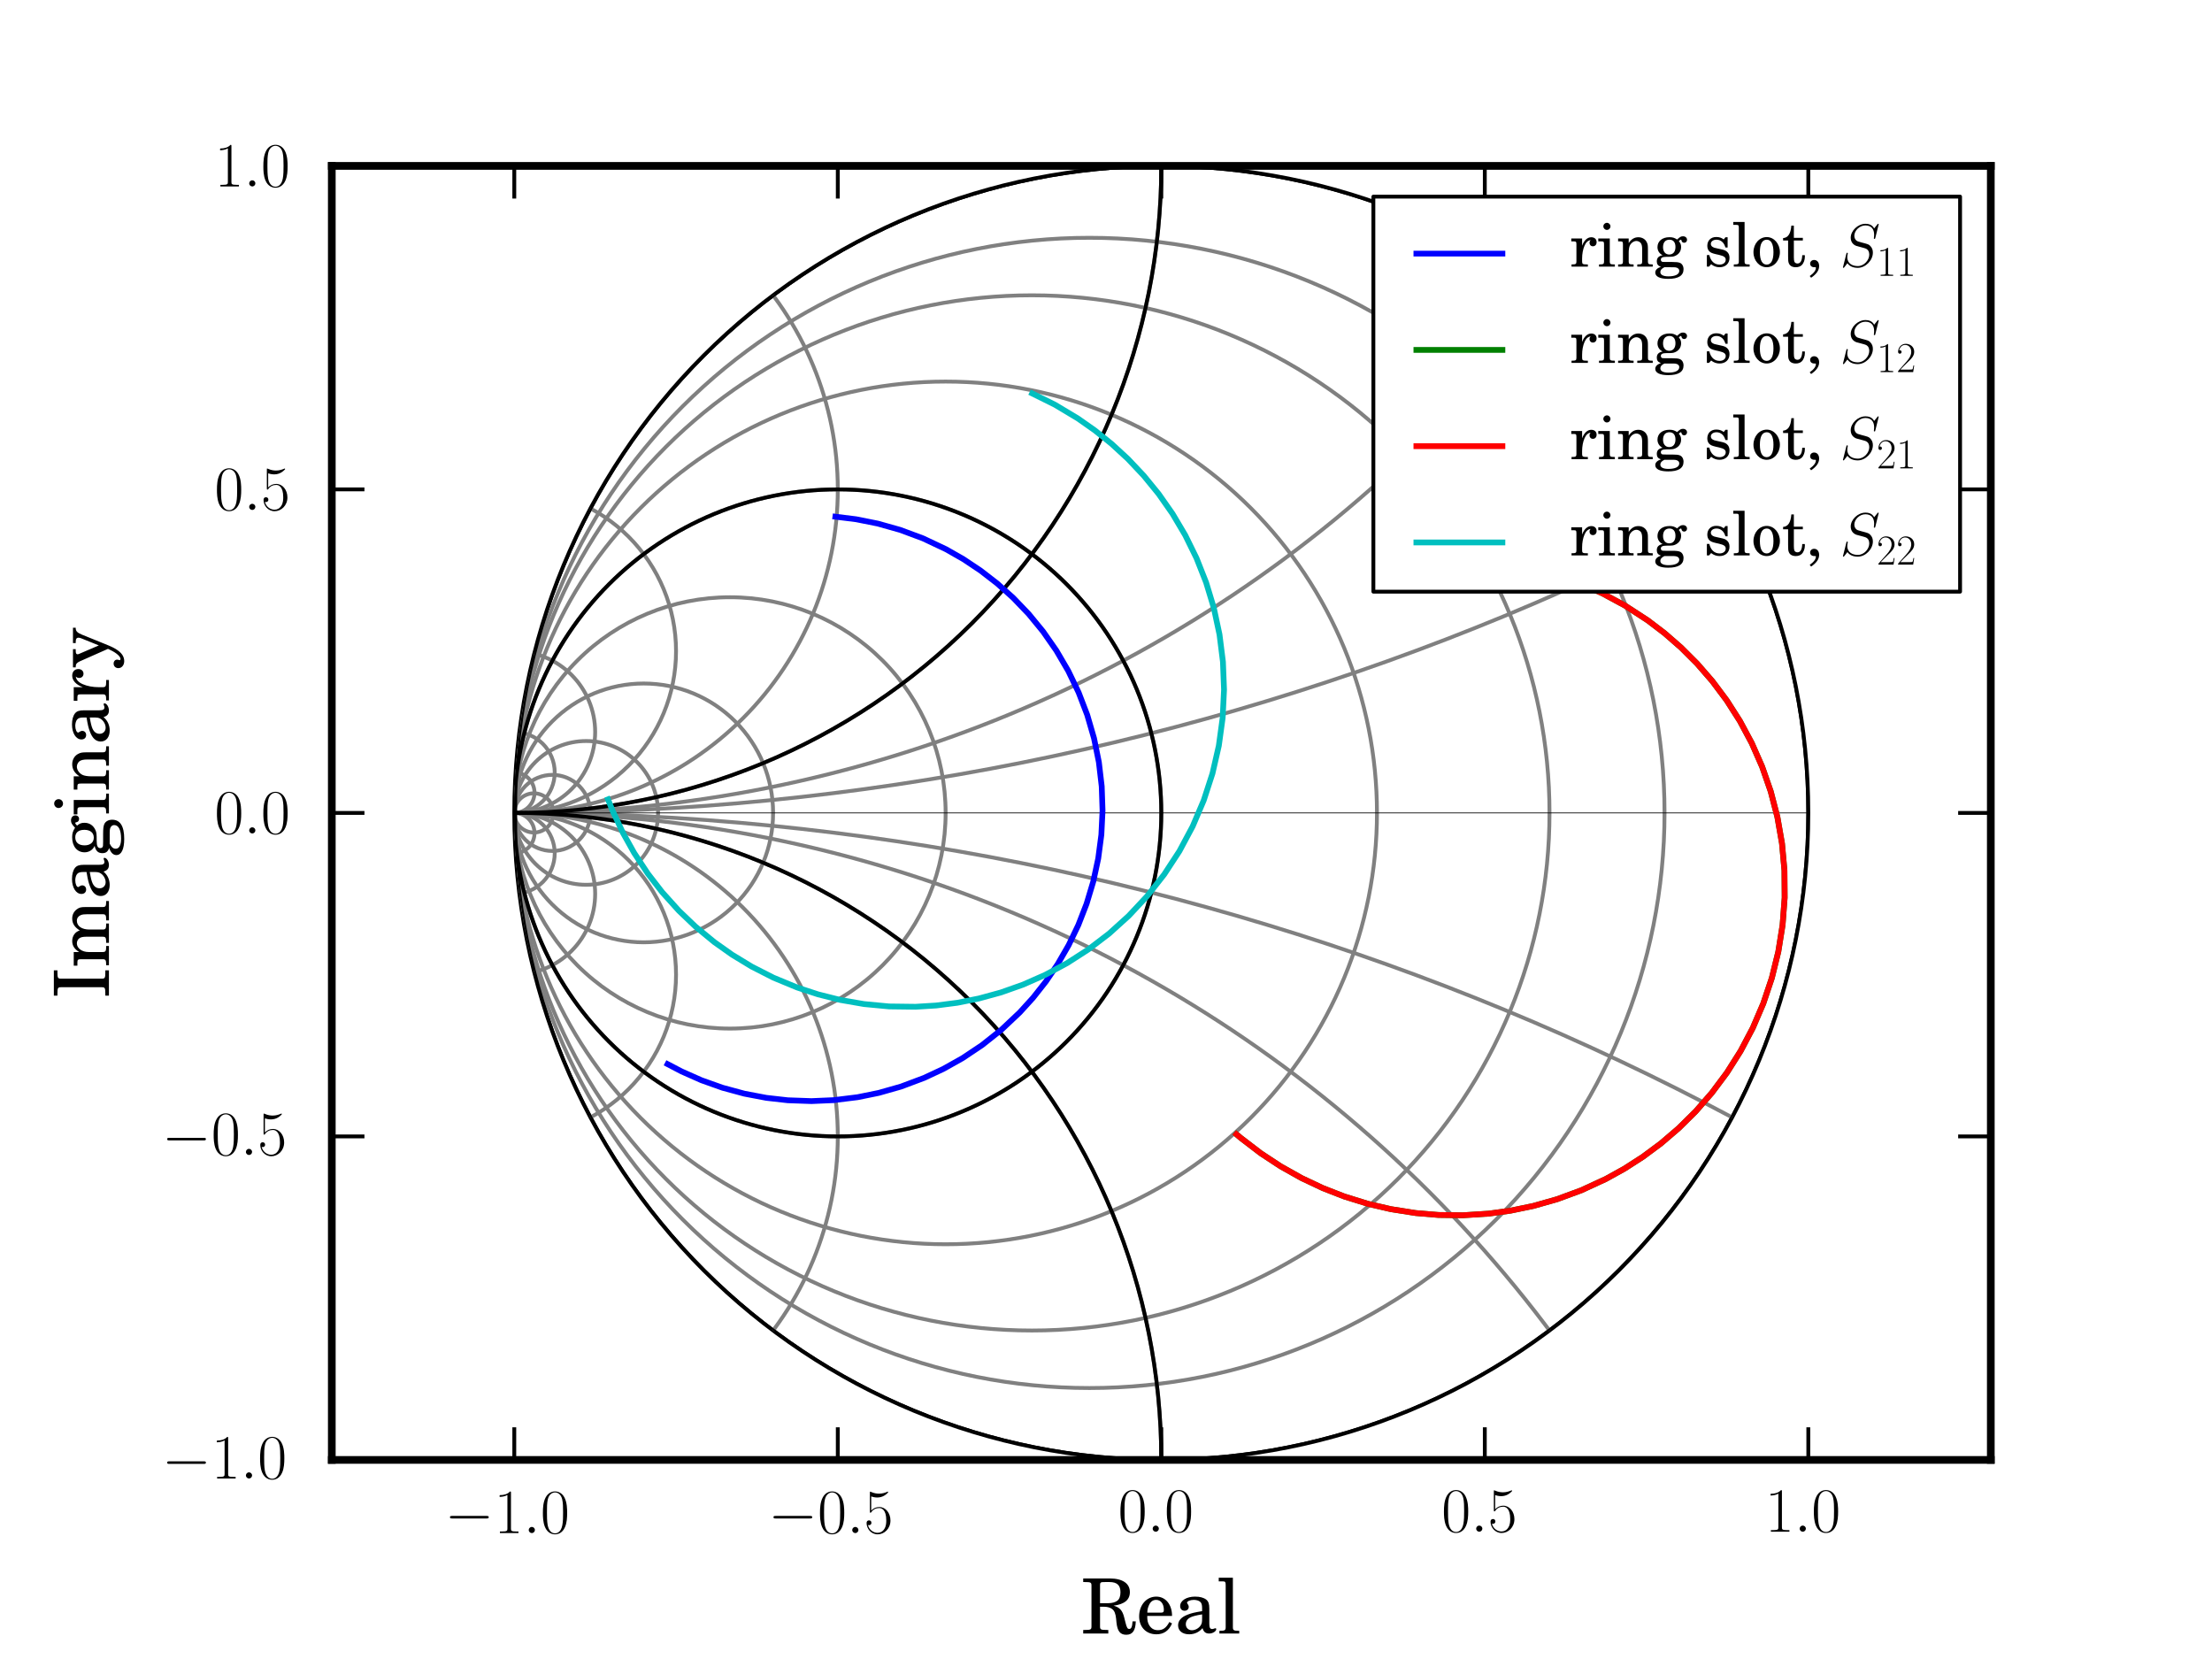 <?xml version="1.0" encoding="utf-8" standalone="no"?>
<!DOCTYPE svg PUBLIC "-//W3C//DTD SVG 1.1//EN"
  "http://www.w3.org/Graphics/SVG/1.1/DTD/svg11.dtd">
<!-- Created with matplotlib (http://matplotlib.sourceforge.net/) -->
<svg height="216pt" version="1.1" viewBox="0 0 288 216" width="288pt" xmlns="http://www.w3.org/2000/svg" xmlns:xlink="http://www.w3.org/1999/xlink">
 <defs>
  <style type="text/css">
*{stroke-linecap:square;stroke-linejoin:round;}
  </style>
 </defs>
 <g id="figure_1">
  <g id="patch_1">
   <path d="
M0 216
L288 216
L288 0
L0 0
z
" style="fill:#ffffff;"/>
  </g>
  <g id="axes_1">
   <g id="patch_2">
    <path d="
M43.2 190.08
L259.2 190.08
L259.2 21.6
L43.2 21.6
z
" style="fill:#ffffff;"/>
   </g>
   <g id="patch_3">
    <path clip-path="url(#p9bda3578ae)" d="
M151.2 190.08
C173.541 190.08 194.969 181.204 210.767 165.407
C226.564 149.609 235.44 128.181 235.44 105.84
C235.44 83.499 226.564 62.071 210.767 46.273
C194.969 30.476 173.541 21.6 151.2 21.6
C128.859 21.6 107.431 30.476 91.633 46.273
C75.836 62.071 66.96 83.499 66.96 105.84
C66.96 128.181 75.836 149.609 91.633 165.407
C107.431 181.204 128.859 190.08 151.2 190.08
z
" style="fill:none;stroke:#000000;stroke-width:0.5;"/>
   </g>
   <g id="patch_4">
    <path clip-path="url(#p936b7e401b)" d="
M141.84 180.72
C161.698 180.72 180.746 172.83 194.788 158.788
C208.83 144.746 216.72 125.698 216.72 105.84
C216.72 85.982 208.83 66.934 194.788 52.892
C180.746 38.85 161.698 30.96 141.84 30.96
C121.982 30.96 102.934 38.85 88.892 52.892
C74.85 66.934 66.96 85.982 66.96 105.84
C66.96 125.698 74.85 144.746 88.892 158.788
C102.934 172.83 121.982 180.72 141.84 180.72
z
" style="fill:none;stroke:#808080;stroke-width:0.5;"/>
   </g>
   <g id="patch_5">
    <path clip-path="url(#p499d6e3c56)" d="
M134.352 173.232
C152.225 173.232 169.368 166.131 182.005 153.493
C194.643 140.856 201.744 123.713 201.744 105.84
C201.744 87.967 194.643 70.825 182.005 58.187
C169.368 45.549 152.225 38.448 134.352 38.448
C116.479 38.448 99.337 45.549 86.699 58.187
C74.061 70.825 66.96 87.967 66.96 105.84
C66.96 123.713 74.061 140.856 86.699 153.493
C99.337 166.131 116.479 173.232 134.352 173.232
z
" style="fill:none;stroke:#808080;stroke-width:0.5;"/>
   </g>
   <g id="patch_6">
    <path clip-path="url(#pe42ae40852)" d="
M123.12 162
C138.014 162 152.3 156.083 162.831 145.551
C173.363 135.02 179.28 120.734 179.28 105.84
C179.28 90.946 173.363 76.66 162.831 66.129
C152.3 55.597 138.014 49.68 123.12 49.68
C108.226 49.68 93.94 55.597 83.409 66.129
C72.877 76.66 66.96 90.946 66.96 105.84
C66.96 120.734 72.877 135.02 83.409 145.551
C93.94 156.083 108.226 162 123.12 162
z
" style="fill:none;stroke:#808080;stroke-width:0.5;"/>
   </g>
   <g id="patch_7">
    <path clip-path="url(#p4251b66057)" d="
M109.08 147.96
C120.25 147.96 130.965 143.522 138.863 135.623
C146.762 127.725 151.2 117.01 151.2 105.84
C151.2 94.67 146.762 83.955 138.863 76.057
C130.965 68.158 120.25 63.72 109.08 63.72
C97.91 63.72 87.195 68.158 79.297 76.057
C71.398 83.955 66.96 94.67 66.96 105.84
C66.96 117.01 71.398 127.725 79.297 135.623
C87.195 143.522 97.91 147.96 109.08 147.96
z
" style="fill:none;stroke:#808080;stroke-width:0.5;"/>
   </g>
   <g id="patch_8">
    <path clip-path="url(#p4cf87f3cd2)" d="
M95.04 133.92
C102.487 133.92 109.63 130.961 114.896 125.696
C120.161 120.43 123.12 113.287 123.12 105.84
C123.12 98.393 120.161 91.25 114.896 85.984
C109.63 80.719 102.487 77.76 95.04 77.76
C87.593 77.76 80.45 80.719 75.184 85.984
C69.919 91.25 66.96 98.393 66.96 105.84
C66.96 113.287 69.919 120.43 75.184 125.696
C80.45 130.961 87.593 133.92 95.04 133.92
z
" style="fill:none;stroke:#808080;stroke-width:0.5;"/>
   </g>
   <g id="patch_9">
    <path clip-path="url(#p5bc048d146)" d="
M83.808 122.688
C88.276 122.688 92.562 120.913 95.721 117.753
C98.881 114.594 100.656 110.308 100.656 105.84
C100.656 101.372 98.881 97.086 95.721 93.927
C92.562 90.767 88.276 88.992 83.808 88.992
C79.34 88.992 75.054 90.767 71.895 93.927
C68.735 97.086 66.96 101.372 66.96 105.84
C66.96 110.308 68.735 114.594 71.895 117.753
C75.054 120.913 79.34 122.688 83.808 122.688
z
" style="fill:none;stroke:#808080;stroke-width:0.5;"/>
   </g>
   <g id="patch_10">
    <path clip-path="url(#p9d64fa87e6)" d="
M76.32 115.2
C78.802 115.2 81.183 114.214 82.939 112.459
C84.694 110.703 85.68 108.322 85.68 105.84
C85.68 103.358 84.694 100.977 82.939 99.222
C81.183 97.466 78.802 96.48 76.32 96.48
C73.838 96.48 71.457 97.466 69.701 99.222
C67.946 100.977 66.96 103.358 66.96 105.84
C66.96 108.322 67.946 110.703 69.701 112.459
C71.457 114.214 73.838 115.2 76.32 115.2
z
" style="fill:none;stroke:#808080;stroke-width:0.5;"/>
   </g>
   <g id="patch_11">
    <path clip-path="url(#p81ce7c6c5b)" d="
M71.915 110.795
C73.23 110.795 74.49 110.273 75.419 109.344
C76.349 108.415 76.871 107.154 76.871 105.84
C76.871 104.526 76.349 103.265 75.419 102.336
C74.49 101.407 73.23 100.885 71.915 100.885
C70.601 100.885 69.341 101.407 68.411 102.336
C67.482 103.265 66.96 104.526 66.96 105.84
C66.96 107.154 67.482 108.415 68.411 109.344
C69.341 110.273 70.601 110.795 71.915 110.795
z
" style="fill:none;stroke:#808080;stroke-width:0.5;"/>
   </g>
   <g id="patch_12">
    <path clip-path="url(#p8c8e546607)" d="
M69.513 108.393
C70.19 108.393 70.839 108.124 71.318 107.645
C71.796 107.166 72.066 106.517 72.066 105.84
C72.066 105.163 71.796 104.514 71.318 104.035
C70.839 103.556 70.19 103.287 69.513 103.287
C68.836 103.287 68.186 103.556 67.708 104.035
C67.229 104.514 66.96 105.163 66.96 105.84
C66.96 106.517 67.229 107.166 67.708 107.645
C68.186 108.124 68.836 108.393 69.513 108.393
z
" style="fill:none;stroke:#808080;stroke-width:0.5;"/>
   </g>
   <g id="patch_13">
    <path clip-path="url(#p58cafff6c3)" d="
M66.96 105.84
C156.323 105.84 242.038 70.336 305.227 7.147
C368.416 -56.042 403.92 -141.757 403.92 -231.12
C403.92 -320.483 368.416 -406.198 305.227 -469.387
C242.038 -532.576 156.323 -568.08 66.96 -568.08
C-22.403 -568.08 -108.118 -532.576 -171.307 -469.387
C-234.496 -406.198 -270 -320.483 -270 -231.12
C-270 -141.757 -234.496 -56.042 -171.307 7.147
C-108.118 70.336 -22.403 105.84 66.96 105.84
z
" style="fill:none;stroke:#808080;stroke-width:0.5;"/>
   </g>
   <g id="patch_14">
    <path clip-path="url(#pb2a6bbb1d1)" d="
M66.96 105.84
C111.641 105.84 154.499 88.088 186.093 56.493
C217.688 24.899 235.44 -17.959 235.44 -62.64
C235.44 -107.321 217.688 -150.179 186.093 -181.773
C154.499 -213.368 111.641 -231.12 66.96 -231.12
C22.279 -231.12 -20.579 -213.368 -52.173 -181.773
C-83.768 -150.179 -101.52 -107.321 -101.52 -62.64
C-101.52 -17.959 -83.768 24.899 -52.173 56.493
C-20.579 88.088 22.279 105.84 66.96 105.84
z
" style="fill:none;stroke:#808080;stroke-width:0.5;"/>
   </g>
   <g id="patch_15">
    <path clip-path="url(#p4fa594976d)" d="
M66.96 105.84
C89.301 105.84 110.729 96.964 126.527 81.167
C142.324 65.369 151.2 43.941 151.2 21.6
C151.2 -0.741 142.324 -22.169 126.527 -37.967
C110.729 -53.764 89.301 -62.64 66.96 -62.64
C44.619 -62.64 23.191 -53.764 7.393 -37.967
C-8.404 -22.169 -17.28 -0.741 -17.28 21.6
C-17.28 43.941 -8.404 65.369 7.393 81.167
C23.191 96.964 44.619 105.84 66.96 105.84
z
" style="fill:none;stroke:#808080;stroke-width:0.5;"/>
   </g>
   <g id="patch_16">
    <path clip-path="url(#p393df1b1fc)" d="
M66.96 105.84
C78.13 105.84 88.845 101.402 96.743 93.503
C104.642 85.605 109.08 74.89 109.08 63.72
C109.08 52.55 104.642 41.835 96.743 33.937
C88.845 26.038 78.13 21.6 66.96 21.6
C55.79 21.6 45.075 26.038 37.177 33.937
C29.278 41.835 24.84 52.55 24.84 63.72
C24.84 74.89 29.278 85.605 37.177 93.503
C45.075 101.402 55.79 105.84 66.96 105.84
z
" style="fill:none;stroke:#808080;stroke-width:0.5;"/>
   </g>
   <g id="patch_17">
    <path clip-path="url(#pe3ff642ad1)" d="
M66.96 105.84
C72.545 105.84 77.902 103.621 81.852 99.672
C85.801 95.722 88.02 90.365 88.02 84.78
C88.02 79.195 85.801 73.838 81.852 69.888
C77.902 65.939 72.545 63.72 66.96 63.72
C61.375 63.72 56.018 65.939 52.068 69.888
C48.119 73.838 45.9 79.195 45.9 84.78
C45.9 90.365 48.119 95.722 52.068 99.672
C56.018 103.621 61.375 105.84 66.96 105.84
z
" style="fill:none;stroke:#808080;stroke-width:0.5;"/>
   </g>
   <g id="patch_18">
    <path clip-path="url(#p13d2d19862)" d="
M66.96 105.84
C69.753 105.84 72.431 104.73 74.406 102.756
C76.38 100.781 77.49 98.103 77.49 95.31
C77.49 92.517 76.38 89.839 74.406 87.864
C72.431 85.889 69.753 84.78 66.96 84.78
C64.167 84.78 61.489 85.889 59.514 87.864
C57.539 89.839 56.43 92.517 56.43 95.31
C56.43 98.103 57.539 100.781 59.514 102.756
C61.489 104.73 64.167 105.84 66.96 105.84
z
" style="fill:none;stroke:#808080;stroke-width:0.5;"/>
   </g>
   <g id="patch_19">
    <path clip-path="url(#pdf1744ecd7)" d="
M66.96 105.84
C68.356 105.84 69.696 105.285 70.683 104.298
C71.67 103.311 72.225 101.971 72.225 100.575
C72.225 99.179 71.67 97.839 70.683 96.852
C69.696 95.865 68.356 95.31 66.96 95.31
C65.564 95.31 64.224 95.865 63.237 96.852
C62.25 97.839 61.695 99.179 61.695 100.575
C61.695 101.971 62.25 103.311 63.237 104.298
C64.224 105.285 65.564 105.84 66.96 105.84
z
" style="fill:none;stroke:#808080;stroke-width:0.5;"/>
   </g>
   <g id="patch_20">
    <path clip-path="url(#p2be3c8dcd8)" d="
M66.96 105.84
C67.658 105.84 68.328 105.563 68.822 105.069
C69.315 104.575 69.593 103.906 69.593 103.207
C69.593 102.509 69.315 101.84 68.822 101.346
C68.328 100.852 67.658 100.575 66.96 100.575
C66.262 100.575 65.592 100.852 65.099 101.346
C64.605 101.84 64.328 102.509 64.328 103.207
C64.328 103.906 64.605 104.575 65.099 105.069
C65.592 105.563 66.262 105.84 66.96 105.84
z
" style="fill:none;stroke:#808080;stroke-width:0.5;"/>
   </g>
   <g id="patch_21">
    <path clip-path="url(#pa560598f8f)" d="
M66.96 105.84
C-22.403 105.84 -108.118 141.344 -171.307 204.533
C-234.496 267.722 -270 353.437 -270 442.8
C-270 532.163 -234.496 617.878 -171.307 681.067
C-108.118 744.256 -22.403 779.76 66.96 779.76
C156.323 779.76 242.038 744.256 305.227 681.067
C368.416 617.878 403.92 532.163 403.92 442.8
C403.92 353.437 368.416 267.722 305.227 204.533
C242.038 141.344 156.323 105.84 66.96 105.84
z
" style="fill:none;stroke:#808080;stroke-width:0.5;"/>
   </g>
   <g id="patch_22">
    <path clip-path="url(#p8338c7af7c)" d="
M66.96 105.84
C22.279 105.84 -20.579 123.592 -52.173 155.187
C-83.768 186.781 -101.52 229.639 -101.52 274.32
C-101.52 319.001 -83.768 361.859 -52.173 393.453
C-20.579 425.048 22.279 442.8 66.96 442.8
C111.641 442.8 154.499 425.048 186.093 393.453
C217.688 361.859 235.44 319.001 235.44 274.32
C235.44 229.639 217.688 186.781 186.093 155.187
C154.499 123.592 111.641 105.84 66.96 105.84
z
" style="fill:none;stroke:#808080;stroke-width:0.5;"/>
   </g>
   <g id="patch_23">
    <path clip-path="url(#p3a7cc0cc29)" d="
M66.96 105.84
C44.619 105.84 23.191 114.716 7.393 130.513
C-8.404 146.311 -17.28 167.739 -17.28 190.08
C-17.28 212.421 -8.404 233.849 7.393 249.647
C23.191 265.444 44.619 274.32 66.96 274.32
C89.301 274.32 110.729 265.444 126.527 249.647
C142.324 233.849 151.2 212.421 151.2 190.08
C151.2 167.739 142.324 146.311 126.527 130.513
C110.729 114.716 89.301 105.84 66.96 105.84
z
" style="fill:none;stroke:#808080;stroke-width:0.5;"/>
   </g>
   <g id="patch_24">
    <path clip-path="url(#p8e85748bfa)" d="
M66.96 105.84
C55.79 105.84 45.075 110.278 37.177 118.177
C29.278 126.075 24.84 136.79 24.84 147.96
C24.84 159.13 29.278 169.845 37.177 177.743
C45.075 185.642 55.79 190.08 66.96 190.08
C78.13 190.08 88.845 185.642 96.743 177.743
C104.642 169.845 109.08 159.13 109.08 147.96
C109.08 136.79 104.642 126.075 96.743 118.177
C88.845 110.278 78.13 105.84 66.96 105.84
z
" style="fill:none;stroke:#808080;stroke-width:0.5;"/>
   </g>
   <g id="patch_25">
    <path clip-path="url(#p7e823744fd)" d="
M66.96 105.84
C61.375 105.84 56.018 108.059 52.068 112.008
C48.119 115.958 45.9 121.315 45.9 126.9
C45.9 132.485 48.119 137.842 52.068 141.792
C56.018 145.741 61.375 147.96 66.96 147.96
C72.545 147.96 77.902 145.741 81.852 141.792
C85.801 137.842 88.02 132.485 88.02 126.9
C88.02 121.315 85.801 115.958 81.852 112.008
C77.902 108.059 72.545 105.84 66.96 105.84
z
" style="fill:none;stroke:#808080;stroke-width:0.5;"/>
   </g>
   <g id="patch_26">
    <path clip-path="url(#p2313c963b0)" d="
M66.96 105.84
C64.167 105.84 61.489 106.95 59.514 108.924
C57.539 110.899 56.43 113.577 56.43 116.37
C56.43 119.163 57.539 121.841 59.514 123.816
C61.489 125.79 64.167 126.9 66.96 126.9
C69.753 126.9 72.431 125.79 74.406 123.816
C76.38 121.841 77.49 119.163 77.49 116.37
C77.49 113.577 76.38 110.899 74.406 108.924
C72.431 106.95 69.753 105.84 66.96 105.84
z
" style="fill:none;stroke:#808080;stroke-width:0.5;"/>
   </g>
   <g id="patch_27">
    <path clip-path="url(#p4ca3b04408)" d="
M66.96 105.84
C65.564 105.84 64.224 106.395 63.237 107.382
C62.25 108.369 61.695 109.709 61.695 111.105
C61.695 112.501 62.25 113.841 63.237 114.828
C64.224 115.815 65.564 116.37 66.96 116.37
C68.356 116.37 69.696 115.815 70.683 114.828
C71.67 113.841 72.225 112.501 72.225 111.105
C72.225 109.709 71.67 108.369 70.683 107.382
C69.696 106.395 68.356 105.84 66.96 105.84
z
" style="fill:none;stroke:#808080;stroke-width:0.5;"/>
   </g>
   <g id="patch_28">
    <path clip-path="url(#pa5f2bf31fe)" d="
M66.96 105.84
C66.262 105.84 65.592 106.117 65.099 106.611
C64.605 107.105 64.328 107.774 64.328 108.472
C64.328 109.171 64.605 109.84 65.099 110.334
C65.592 110.828 66.262 111.105 66.96 111.105
C67.658 111.105 68.328 110.828 68.822 110.334
C69.315 109.84 69.593 109.171 69.593 108.472
C69.593 107.774 69.315 107.105 68.822 106.611
C68.328 106.117 67.658 105.84 66.96 105.84
z
" style="fill:none;stroke:#808080;stroke-width:0.5;"/>
   </g>
   <g id="patch_29">
    <path clip-path="url(#p2a4e52802e)" d="
M151.2 190.08
C173.541 190.08 194.969 181.204 210.767 165.407
C226.564 149.609 235.44 128.181 235.44 105.84
C235.44 83.499 226.564 62.071 210.767 46.273
C194.969 30.476 173.541 21.6 151.2 21.6
C128.859 21.6 107.431 30.476 91.633 46.273
C75.836 62.071 66.96 83.499 66.96 105.84
C66.96 128.181 75.836 149.609 91.633 165.407
C107.431 181.204 128.859 190.08 151.2 190.08
z
" style="fill:none;stroke:#000000;stroke-width:0.5;"/>
   </g>
   <g id="patch_30">
    <path clip-path="url(#p77012c5e90)" d="
M109.08 147.96
C120.25 147.96 130.965 143.522 138.863 135.623
C146.762 127.725 151.2 117.01 151.2 105.84
C151.2 94.67 146.762 83.955 138.863 76.057
C130.965 68.158 120.25 63.72 109.08 63.72
C97.91 63.72 87.195 68.158 79.297 76.057
C71.398 83.955 66.96 94.67 66.96 105.84
C66.96 117.01 71.398 127.725 79.297 135.623
C87.195 143.522 97.91 147.96 109.08 147.96
z
" style="fill:none;stroke:#000000;stroke-width:0.5;"/>
   </g>
   <g id="patch_31">
    <path clip-path="url(#p8c3845eeaa)" d="
M66.96 105.84
C89.301 105.84 110.729 96.964 126.527 81.167
C142.324 65.369 151.2 43.941 151.2 21.6
C151.2 -0.741 142.324 -22.169 126.527 -37.967
C110.729 -53.764 89.301 -62.64 66.96 -62.64
C44.619 -62.64 23.191 -53.764 7.393 -37.967
C-8.404 -22.169 -17.28 -0.741 -17.28 21.6
C-17.28 43.941 -8.404 65.369 7.393 81.167
C23.191 96.964 44.619 105.84 66.96 105.84
z
" style="fill:none;stroke:#000000;stroke-width:0.5;"/>
   </g>
   <g id="patch_32">
    <path clip-path="url(#pb5a15b50fa)" d="
M66.96 105.84
C44.619 105.84 23.191 114.716 7.393 130.513
C-8.404 146.311 -17.28 167.739 -17.28 190.08
C-17.28 212.421 -8.404 233.849 7.393 249.647
C23.191 265.444 44.619 274.32 66.96 274.32
C89.301 274.32 110.729 265.444 126.527 249.647
C142.324 233.849 151.2 212.421 151.2 190.08
C151.2 167.739 142.324 146.311 126.527 130.513
C110.729 114.716 89.301 105.84 66.96 105.84
z
" style="fill:none;stroke:#000000;stroke-width:0.5;"/>
   </g>
   <g id="line2d_1">
    <path clip-path="url(#p60a2413240)" d="
M43.2 105.84
L259.2 105.84" style="fill:none;stroke:#000000;stroke-width:0.1;"/>
   </g>
   <g id="line2d_2">
    <path clip-path="url(#p3621effcf4)" d="
M66.96 190.08
L66.96 21.6" style="fill:none;stroke:#000000;stroke-width:0.75;"/>
   </g>
   <g id="line2d_3">
    <path clip-path="url(#p9bda3578ae)" d="
M108.766 67.271
L111.474 67.608
L114.292 68.171
L117.2 68.99
L120.173 70.095
L123.177 71.513
L125.426 72.796
L127.649 74.276
L129.824 75.958
L131.926 77.845
L133.93 79.935
L135.808 82.223
L137.534 84.698
L139.083 87.346
L140.431 90.148
L141.556 93.081
L142.44 96.118
L143.072 99.23
L143.443 102.383
L143.55 105.546
L143.396 108.687
L142.989 111.774
L142.342 114.778
L141.471 117.674
L140.396 120.44
L139.139 123.056
L137.723 125.51
L136.174 127.792
L134.515 129.896
L132.768 131.819
L130.343 134.106
L127.848 136.083
L125.327 137.767
L122.812 139.177
L120.332 140.337
L117.313 141.47
L114.414 142.294
L111.654 142.855
L108.543 143.238
L105.657 143.363
L102.572 143.254
L99.778 142.938
L96.915 142.394
L94.075 141.624
L91.333 140.648
L88.748 139.502
L86.917 138.545
L86.917 138.545" style="fill:none;stroke:#0000ff;stroke-width:0.75;"/>
   </g>
   <g id="line2d_4">
    <path clip-path="url(#p9bda3578ae)" d="
M202.878 74.942
L205.725 75.965
L208.638 77.26
L211.589 78.855
L214.542 80.777
L216.732 82.446
L218.878 84.318
L220.958 86.398
L222.945 88.687
L224.813 91.182
L226.535 93.879
L228.082 96.765
L229.428 99.826
L230.546 103.04
L231.415 106.384
L232.016 109.827
L232.334 113.337
L232.361 116.88
L232.093 120.418
L231.533 123.916
L230.69 127.338
L229.578 130.652
L228.217 133.827
L226.63 136.837
L224.842 139.663
L222.882 142.287
L220.779 144.699
L218.562 146.893
L216.259 148.866
L213.895 150.62
L211.497 152.162
L209.084 153.498
L205.88 154.977
L202.726 156.138
L199.651 157.01
L196.679 157.625
L193.826 158.014
L190.445 158.227
L187.279 158.186
L184.331 157.939
L181.076 157.428
L178.116 156.739
L175.011 155.775
L172.247 154.697
L169.461 153.382
L166.741 151.855
L164.157 150.156
L161.56 148.168
L160.984 147.684
L160.984 147.684" style="fill:none;stroke:#008000;stroke-width:0.75;"/>
   </g>
   <g id="line2d_5">
    <path clip-path="url(#p9bda3578ae)" d="
M202.878 74.942
L205.725 75.965
L208.638 77.26
L211.589 78.855
L214.542 80.777
L216.732 82.446
L218.878 84.318
L220.958 86.398
L222.945 88.687
L224.813 91.182
L226.535 93.879
L228.082 96.765
L229.428 99.826
L230.546 103.04
L231.415 106.384
L232.016 109.827
L232.334 113.337
L232.361 116.88
L232.093 120.418
L231.533 123.916
L230.69 127.338
L229.578 130.652
L228.217 133.827
L226.63 136.837
L224.842 139.663
L222.882 142.287
L220.779 144.699
L218.562 146.893
L216.259 148.866
L213.895 150.62
L211.497 152.162
L209.084 153.498
L205.88 154.977
L202.726 156.138
L199.651 157.01
L196.679 157.625
L193.826 158.014
L190.445 158.227
L187.279 158.186
L184.331 157.939
L181.076 157.428
L178.116 156.739
L175.011 155.775
L172.247 154.697
L169.461 153.382
L166.741 151.855
L164.157 150.156
L161.56 148.168
L160.984 147.684
L160.984 147.684" style="fill:none;stroke:#ff0000;stroke-width:0.75;"/>
   </g>
   <g id="line2d_6">
    <path clip-path="url(#p9bda3578ae)" d="
M134.387 51.224
L137.358 52.697
L140.336 54.482
L142.553 56.039
L144.735 57.795
L146.862 59.755
L148.909 61.925
L150.853 64.305
L152.665 66.894
L154.319 69.687
L155.785 72.672
L157.034 75.835
L158.04 79.156
L158.778 82.61
L159.226 86.166
L159.368 89.791
L159.191 93.447
L158.69 97.096
L157.865 100.697
L156.724 104.209
L155.282 107.595
L153.558 110.819
L151.577 113.85
L149.368 116.663
L146.965 119.236
L144.4 121.556
L141.708 123.613
L138.923 125.404
L136.077 126.93
L133.201 128.198
L130.322 129.217
L127.463 129.999
L124.647 130.56
L121.891 130.915
L119.209 131.08
L115.768 131.037
L112.498 130.728
L109.413 130.193
L106.518 129.465
L103.814 128.579
L100.701 127.292
L97.872 125.85
L95.313 124.296
L93.006 122.662
L90.543 120.635
L88.385 118.571
L86.207 116.153
L84.352 113.753
L82.575 111.062
L81.109 108.445
L79.777 105.603
L79.161 104.075
L79.161 104.075" style="fill:none;stroke:#00bfbf;stroke-width:0.75;"/>
   </g>
   <g id="matplotlib.axis_1">
    <g id="xtick_1">
     <g id="line2d_7">
      <defs>
       <path d="
M0 0
L0 -4" id="m0012dd4eef" style="stroke:#000000;stroke-linecap:butt;stroke-width:0.5;"/>
      </defs>
      <g>
       <use style="stroke:#000000;stroke-linecap:butt;stroke-width:0.5;" x="66.96" xlink:href="#m0012dd4eef" y="190.08"/>
      </g>
     </g>
     <g id="line2d_8">
      <defs>
       <path d="
M0 0
L0 4" id="m476344969c" style="stroke:#000000;stroke-linecap:butt;stroke-width:0.5;"/>
      </defs>
      <g>
       <use style="stroke:#000000;stroke-linecap:butt;stroke-width:0.5;" x="66.96" xlink:href="#m476344969c" y="21.6"/>
      </g>
     </g>
     <g id="text_1">
      <!-- $-1.0$ -->
      <defs>
       <path d="
M65.906 23
C67.594 23 69.406 23 69.406 25
C69.406 27 67.594 27 65.906 27
L11.797 27
C10.094 27 8.297 27 8.297 25
C8.297 23 10.094 23 11.797 23
z
" id="CMSY10-0"/>
       <path d="
M26.594 63.312
C26.594 65.406 26.5 65.5 25.094 65.5
C21.203 61.188 15.297 59.797 9.703 59.797
C9.406 59.797 8.906 59.797 8.797 59.5
C8.703 59.297 8.703 59.094 8.703 57
C11.797 57 17 57.594 21 59.984
L21 7.203
C21 3.688 20.797 2.5 12.203 2.5
L9.203 2.5
L9.203 0
C14 0 19 0 23.797 0
C28.594 0 33.594 0 38.406 0
L38.406 2.5
L35.406 2.5
C26.797 2.5 26.594 3.594 26.594 7.156
z
" id="CMR17-49"/>
       <path d="
M42 31.641
C42 37.75 41.906 48.125 37.703 56.109
C34 63.109 28.094 65.594 22.906 65.594
C18.094 65.594 12 63.406 8.203 56.203
C4.203 48.719 3.797 39.438 3.797 31.641
C3.797 25.953 3.906 17.281 7 9.672
C11.297 -0.609 19 -2 22.906 -2
C27.5 -2 34.5 -0.109 38.594 9.375
C41.594 16.281 42 24.359 42 31.641
M22.906 -0.406
C16.5 -0.406 12.703 5.078 11.297 12.688
C10.203 18.562 10.203 27.156 10.203 32.75
C10.203 40.438 10.203 46.828 11.5 52.922
C13.406 61.391 19 64 22.906 64
C27 64 32.297 61.297 34.203 53.125
C35.5 47.438 35.594 40.734 35.594 32.75
C35.594 26.25 35.594 18.266 34.406 12.375
C32.297 1.484 26.406 -0.406 22.906 -0.406" id="CMR17-48"/>
       <path d="
M18.406 4.797
C18.406 7.688 16 9.672 13.594 9.672
C10.703 9.672 8.703 7.281 8.703 4.891
C8.703 2 11.094 0 13.5 0
C16.406 0 18.406 2.391 18.406 4.797" id="CMMI12-58"/>
      </defs>
      <g transform="translate(57.897 200.293)scale(0.083 -0.083)">
       <use transform="translate(0.0 8.302)scale(0.996)" xlink:href="#CMSY10-0"/>
       <use transform="translate(77.487 8.302)scale(0.996)" xlink:href="#CMR17-49"/>
       <use transform="translate(123.178 8.302)scale(0.996)" xlink:href="#CMMI12-58"/>
       <use transform="translate(150.275 8.302)scale(0.996)" xlink:href="#CMR17-48"/>
      </g>
     </g>
    </g>
    <g id="xtick_2">
     <g id="line2d_9">
      <g>
       <use style="stroke:#000000;stroke-linecap:butt;stroke-width:0.5;" x="109.08" xlink:href="#m0012dd4eef" y="190.08"/>
      </g>
     </g>
     <g id="line2d_10">
      <g>
       <use style="stroke:#000000;stroke-linecap:butt;stroke-width:0.5;" x="109.08" xlink:href="#m476344969c" y="21.6"/>
      </g>
     </g>
     <g id="text_2">
      <!-- $-0.5$ -->
      <defs>
       <path d="
M11.406 57.688
C12.406 57.281 16.5 56 20.703 56
C30 56 35.094 61.016 38 63.922
C38 64.734 38 65.25 37.406 65.25
C37.297 65.25 37.094 65.25 36.297 64.828
C32.797 63.312 28.703 62.078 23.703 62.078
C20.703 62.078 16.203 62.5 11.297 64.734
C10.203 65.25 10 65.25 9.906 65.25
C9.406 65.25 9.297 65.141 9.297 63.156
L9.297 34.281
C9.297 32.5 9.297 32 10.297 32
C10.797 32 11 32.203 11.5 32.906
C14.703 37.484 19.094 39.406 24.094 39.406
C27.594 39.406 35.094 37.219 35.094 20.141
C35.094 16.953 35.094 11.172 32.094 6.578
C29.594 2.484 25.703 0.391 21.406 0.391
C14.797 0.391 8.094 5 6.297 12.719
C6.703 12.609 7.5 12.422 7.906 12.422
C9.203 12.422 11.703 13.125 11.703 16.219
C11.703 18.906 9.797 20 7.906 20
C5.594 20 4.094 18.594 4.094 15.797
C4.094 7.094 11 -2 21.594 -2
C31.906 -2 41.703 6.875 41.703 19.75
C41.703 31.719 33.906 41 24.203 41
C19.094 41 14.797 39.094 11.406 35.453
z
" id="CMR17-53"/>
      </defs>
      <g transform="translate(100.017 200.293)scale(0.083 -0.083)">
       <use transform="translate(0.0 8.302)scale(0.996)" xlink:href="#CMSY10-0"/>
       <use transform="translate(77.487 8.302)scale(0.996)" xlink:href="#CMR17-48"/>
       <use transform="translate(123.178 8.302)scale(0.996)" xlink:href="#CMMI12-58"/>
       <use transform="translate(150.275 8.302)scale(0.996)" xlink:href="#CMR17-53"/>
      </g>
     </g>
    </g>
    <g id="xtick_3">
     <g id="line2d_11">
      <g>
       <use style="stroke:#000000;stroke-linecap:butt;stroke-width:0.5;" x="151.2" xlink:href="#m0012dd4eef" y="190.08"/>
      </g>
     </g>
     <g id="line2d_12">
      <g>
       <use style="stroke:#000000;stroke-linecap:butt;stroke-width:0.5;" x="151.2" xlink:href="#m476344969c" y="21.6"/>
      </g>
     </g>
     <g id="text_3">
      <!-- $0.0$ -->
      <g transform="translate(145.566 199.428)scale(0.083 -0.083)">
       <use transform="scale(0.996)" xlink:href="#CMR17-48"/>
       <use transform="translate(45.69 0.0)scale(0.996)" xlink:href="#CMMI12-58"/>
       <use transform="translate(72.788 0.0)scale(0.996)" xlink:href="#CMR17-48"/>
      </g>
     </g>
    </g>
    <g id="xtick_4">
     <g id="line2d_13">
      <g>
       <use style="stroke:#000000;stroke-linecap:butt;stroke-width:0.5;" x="193.32" xlink:href="#m0012dd4eef" y="190.08"/>
      </g>
     </g>
     <g id="line2d_14">
      <g>
       <use style="stroke:#000000;stroke-linecap:butt;stroke-width:0.5;" x="193.32" xlink:href="#m476344969c" y="21.6"/>
      </g>
     </g>
     <g id="text_4">
      <!-- $0.5$ -->
      <g transform="translate(187.686 199.428)scale(0.083 -0.083)">
       <use transform="scale(0.996)" xlink:href="#CMR17-48"/>
       <use transform="translate(45.69 0.0)scale(0.996)" xlink:href="#CMMI12-58"/>
       <use transform="translate(72.788 0.0)scale(0.996)" xlink:href="#CMR17-53"/>
      </g>
     </g>
    </g>
    <g id="xtick_5">
     <g id="line2d_15">
      <g>
       <use style="stroke:#000000;stroke-linecap:butt;stroke-width:0.5;" x="235.44" xlink:href="#m0012dd4eef" y="190.08"/>
      </g>
     </g>
     <g id="line2d_16">
      <g>
       <use style="stroke:#000000;stroke-linecap:butt;stroke-width:0.5;" x="235.44" xlink:href="#m476344969c" y="21.6"/>
      </g>
     </g>
     <g id="text_5">
      <!-- $1.0$ -->
      <g transform="translate(229.806 199.428)scale(0.083 -0.083)">
       <use transform="scale(0.996)" xlink:href="#CMR17-49"/>
       <use transform="translate(45.69 0.0)scale(0.996)" xlink:href="#CMMI12-58"/>
       <use transform="translate(72.788 0.0)scale(0.996)" xlink:href="#CMR17-48"/>
      </g>
     </g>
    </g>
    <g id="text_6">
     <!-- Real -->
     <defs>
      <path d="
M46.5 23
C46.594 37.812 38.094 48.281 25.906 48.281
C13.094 48.281 3.5 37.25 3.5 22.344
C3.5 8.438 12.594 -1 26.094 -1
C35.594 -1 42.406 3.688 46.5 13.188
L43 15.094
C38.906 7.391 34.703 4.391 28 4.391
C22.906 4.391 19.203 6.594 16.594 11
C14.797 14 14 17.5 14.094 23
z

M14.203 27.297
C14.203 30.344 14.594 32.5 15.594 35.25
C17.703 41.141 20.906 44 25.703 44
C31.797 44 35.797 38.781 35.797 30.922
C35.797 28.078 34.906 27.297 31.703 27.297
z
" id="Century_Schoolbook_L_Roman-101"/>
      <path d="
M20.406 73
L1.906 73
L1.906 68.219
L6.797 68.219
C10.406 68.219 11 67.516 11 63.219
L11 12.281
L11 8.281
C11 4.297 9.906 3.594 3.5 3.594
L2.797 3.594
L2.797 0
L28.703 0
L28.703 3.594
L28 3.594
C21.5 3.594 20.406 4.297 20.406 8.25
L20.406 12.219
z
" id="Century_Schoolbook_L_Roman-108"/>
      <path d="
M45.203 32.578
C45.203 38.797 44.094 41.969 41.203 44.344
C37.906 46.906 33 48.281 26.594 48.281
C15.406 48.281 7.094 43.047 7.094 35.922
C7.094 32.156 9.406 29.781 12.906 29.781
C16 29.781 18.297 31.859 18.297 34.812
C18.297 36.109 17.797 37.484 16.797 38.875
C16.203 39.547 16.094 39.844 16.094 40.156
C16.094 42.219 20.203 44 25 44
C28.094 44 31.594 43.016 33.203 41.531
C35.094 39.953 35.797 37.578 35.797 33.125
L35.797 29.281
C25.297 27.484 22.094 26.688 17.203 24.812
C8.594 21.609 4.406 16.938 4.406 10.656
C4.406 3.578 10.094 -1 18.906 -1
C25.797 -1 32 1.859 36.297 7.062
C37.906 1.984 40.406 0 45.094 0
C49.594 0 54.297 2.906 54.297 5.781
C54.297 6.469 53.797 6.969 53.297 6.969
C52.906 6.969 52.5 6.875 51.797 6.578
C50.203 6 49.797 5.891 49 5.891
C46.203 5.891 45.203 7.781 45.203 12.719
z

M35.797 20.469
C35.797 14.469 35.5 13.078 33.797 10.484
C31.297 6.781 26.703 4.297 22.406 4.297
C17.906 4.297 14.5 7.594 14.5 12.078
C14.5 16.266 16.594 19.266 21 21.359
C24.094 22.75 28 23.75 35.797 25.047
z
" id="Century_Schoolbook_L_Roman-97"/>
      <path d="
M24.594 35
L30.406 35
C34.297 35 38.297 33.797 40.5 31.984
C43.406 29.688 44.906 26.078 45.594 19.469
L46.094 14.344
C47.297 3.016 51 -1.594 58.906 -1.594
C67.094 -1.594 71 3.922 71.297 15.922
L67.094 15.922
C66.703 9 65.5 6 62.797 6
C60.5 6 59.5 7.703 57.797 14.625
L56.203 20.938
C54 30.172 50.094 34.375 42.297 36.391
C56.703 38.391 63.594 44.141 63.594 54.188
C63.594 65.531 54 72 37.203 72
L2.594 72
L2.594 67.312
L4.406 67.312
C12.5 67.312 13.406 66.812 13.406 62.609
L13.406 59.719
L13.406 12.172
L13.406 9.375
C13.406 5.188 12.5 4.688 4.406 4.688
L2.594 4.688
L2.594 0
L35.406 0
L35.406 4.688
L33.594 4.688
C25.5 4.688 24.594 5.188 24.594 9.391
L24.594 12.188
z

M24.594 39.688
L24.594 61.547
C24.594 65.531 24.703 65.812 25.703 66.609
C26.5 67.203 27.203 67.312 31.5 67.312
L36.906 67.312
C46.797 67.312 51.297 63.125 51.297 54.094
C51.297 49.016 50 45.141 47.406 43.062
C44.906 40.984 40.406 39.688 35.594 39.688
z
" id="Century_Schoolbook_L_Roman-82"/>
     </defs>
     <g transform="translate(140.774 212.869)scale(0.1 -0.1)">
      <use transform="translate(0.0 1.842)scale(0.996)" xlink:href="#Century_Schoolbook_L_Roman-82"/>
      <use transform="translate(71.93 1.842)scale(0.996)" xlink:href="#Century_Schoolbook_L_Roman-101"/>
      <use transform="translate(121.743 1.842)scale(0.996)" xlink:href="#Century_Schoolbook_L_Roman-97"/>
      <use transform="translate(177.135 1.842)scale(0.996)" xlink:href="#Century_Schoolbook_L_Roman-108"/>
     </g>
    </g>
   </g>
   <g id="matplotlib.axis_2">
    <g id="ytick_1">
     <g id="line2d_17">
      <defs>
       <path d="
M0 0
L4 0" id="me8a85f7bf6" style="stroke:#000000;stroke-linecap:butt;stroke-width:0.5;"/>
      </defs>
      <g>
       <use style="stroke:#000000;stroke-linecap:butt;stroke-width:0.5;" x="43.2" xlink:href="#me8a85f7bf6" y="190.08"/>
      </g>
     </g>
     <g id="line2d_18">
      <defs>
       <path d="
M0 0
L-4 0" id="m1a32005dea" style="stroke:#000000;stroke-linecap:butt;stroke-width:0.5;"/>
      </defs>
      <g>
       <use style="stroke:#000000;stroke-linecap:butt;stroke-width:0.5;" x="259.2" xlink:href="#m1a32005dea" y="190.08"/>
      </g>
     </g>
     <g id="text_7">
      <!-- $-1.0$ -->
      <g transform="translate(21.075 193.186)scale(0.083 -0.083)">
       <use transform="translate(0.0 8.302)scale(0.996)" xlink:href="#CMSY10-0"/>
       <use transform="translate(77.487 8.302)scale(0.996)" xlink:href="#CMR17-49"/>
       <use transform="translate(123.178 8.302)scale(0.996)" xlink:href="#CMMI12-58"/>
       <use transform="translate(150.275 8.302)scale(0.996)" xlink:href="#CMR17-48"/>
      </g>
     </g>
    </g>
    <g id="ytick_2">
     <g id="line2d_19">
      <g>
       <use style="stroke:#000000;stroke-linecap:butt;stroke-width:0.5;" x="43.2" xlink:href="#me8a85f7bf6" y="147.96"/>
      </g>
     </g>
     <g id="line2d_20">
      <g>
       <use style="stroke:#000000;stroke-linecap:butt;stroke-width:0.5;" x="259.2" xlink:href="#m1a32005dea" y="147.96"/>
      </g>
     </g>
     <g id="text_8">
      <!-- $-0.5$ -->
      <g transform="translate(21.075 151.066)scale(0.083 -0.083)">
       <use transform="translate(0.0 8.302)scale(0.996)" xlink:href="#CMSY10-0"/>
       <use transform="translate(77.487 8.302)scale(0.996)" xlink:href="#CMR17-48"/>
       <use transform="translate(123.178 8.302)scale(0.996)" xlink:href="#CMMI12-58"/>
       <use transform="translate(150.275 8.302)scale(0.996)" xlink:href="#CMR17-53"/>
      </g>
     </g>
    </g>
    <g id="ytick_3">
     <g id="line2d_21">
      <g>
       <use style="stroke:#000000;stroke-linecap:butt;stroke-width:0.5;" x="43.2" xlink:href="#me8a85f7bf6" y="105.84"/>
      </g>
     </g>
     <g id="line2d_22">
      <g>
       <use style="stroke:#000000;stroke-linecap:butt;stroke-width:0.5;" x="259.2" xlink:href="#m1a32005dea" y="105.84"/>
      </g>
     </g>
     <g id="text_9">
      <!-- $0.0$ -->
      <g transform="translate(27.933 108.514)scale(0.083 -0.083)">
       <use transform="scale(0.996)" xlink:href="#CMR17-48"/>
       <use transform="translate(45.69 0.0)scale(0.996)" xlink:href="#CMMI12-58"/>
       <use transform="translate(72.788 0.0)scale(0.996)" xlink:href="#CMR17-48"/>
      </g>
     </g>
    </g>
    <g id="ytick_4">
     <g id="line2d_23">
      <g>
       <use style="stroke:#000000;stroke-linecap:butt;stroke-width:0.5;" x="43.2" xlink:href="#me8a85f7bf6" y="63.72"/>
      </g>
     </g>
     <g id="line2d_24">
      <g>
       <use style="stroke:#000000;stroke-linecap:butt;stroke-width:0.5;" x="259.2" xlink:href="#m1a32005dea" y="63.72"/>
      </g>
     </g>
     <g id="text_10">
      <!-- $0.5$ -->
      <g transform="translate(27.933 66.394)scale(0.083 -0.083)">
       <use transform="scale(0.996)" xlink:href="#CMR17-48"/>
       <use transform="translate(45.69 0.0)scale(0.996)" xlink:href="#CMMI12-58"/>
       <use transform="translate(72.788 0.0)scale(0.996)" xlink:href="#CMR17-53"/>
      </g>
     </g>
    </g>
    <g id="ytick_5">
     <g id="line2d_25">
      <g>
       <use style="stroke:#000000;stroke-linecap:butt;stroke-width:0.5;" x="43.2" xlink:href="#me8a85f7bf6" y="21.6"/>
      </g>
     </g>
     <g id="line2d_26">
      <g>
       <use style="stroke:#000000;stroke-linecap:butt;stroke-width:0.5;" x="259.2" xlink:href="#m1a32005dea" y="21.6"/>
      </g>
     </g>
     <g id="text_11">
      <!-- $1.0$ -->
      <g transform="translate(27.933 24.274)scale(0.083 -0.083)">
       <use transform="scale(0.996)" xlink:href="#CMR17-49"/>
       <use transform="translate(45.69 0.0)scale(0.996)" xlink:href="#CMMI12-58"/>
       <use transform="translate(72.788 0.0)scale(0.996)" xlink:href="#CMR17-48"/>
      </g>
     </g>
    </g>
    <g id="text_12">
     <!-- Imaginary -->
     <defs>
      <path d="
M26 59.719
L26 62.609
C26 66.812 26.906 67.312 34.906 67.312
L36.906 67.312
L36.906 72
L3.797 72
L3.797 67.312
L5.797 67.312
C13.906 67.312 14.797 66.812 14.797 62.609
L14.797 59.719
L14.797 12.281
L14.797 9.375
C14.797 5.188 13.906 4.688 5.797 4.688
L3.797 4.688
L3.797 0
L36.906 0
L36.906 4.688
L34.906 4.688
C26.906 4.688 26 5.188 26 9.375
L26 12.281
z
" id="Century_Schoolbook_L_Roman-73"/>
      <path d="
M19.594 7.594
C14.094 7.594 13.797 7.703 12.594 8.469
C11.906 8.906 11.406 10.109 11.406 11.297
C11.406 14.578 14.094 16 20.797 16
C30.297 16 31.797 16.203 35.094 17.688
C41.094 20.359 44.5 25.484 44.5 31.984
C44.5 35.922 43.594 38.391 40.797 41.641
C42.5 43.406 43.406 44 44.203 44
C44.703 44 45 43.688 45.203 42.625
C45.594 40.266 47.203 39 49.703 39
C52.203 39 54.203 41.094 54.203 43.781
C54.203 47.188 51.5 49.578 47.594 49.578
C44.406 49.578 42.594 48.562 38 44.297
C33.797 47.094 30.594 48.078 25.594 48.078
C13.703 48.078 5.906 41.625 5.906 31.812
C5.906 26.031 9.094 21.031 14.297 18.688
C7.594 17.156 4.797 14.094 4.797 8.469
C4.797 3.984 6.797 1.328 11.5 -0.297
C5.297 -2.484 2.297 -5.672 2.297 -9.75
C2.297 -16.312 10 -20 23.406 -20
C40.094 -20 48.5 -14.719 48.5 -4.25
C48.5 0.719 46.203 4.688 42.5 6.188
C39.906 7.188 36.703 7.594 29.797 7.594
z

M25.5 44
C31.797 44 35.297 39.672 35.297 32.094
C35.297 24.422 31.5 19.781 25.094 19.781
C18.906 19.781 15 24.422 15 31.797
C15 39.562 18.797 44 25.5 44
M24.594 -1
C32.906 -1 33.5 -1 35 -1.188
C39 -1.594 41.5 -3.781 41.5 -6.953
C41.5 -12.625 35 -15.906 23.797 -15.906
C15.406 -15.906 10.594 -13.422 10.594 -8.953
C10.594 -5.672 12.406 -3.469 17.203 -1
z
" id="Century_Schoolbook_L_Roman-103"/>
      <path d="
M20.594 46
L1.797 46
L1.797 41.219
L6.906 41.219
C10.594 41.219 11.203 40.516 11.203 36.203
L11.203 12.297
L11.203 8.297
C11.203 4.297 10.094 3.594 3.703 3.594
L3 3.594
L3 0
L28.906 0
L28.906 3.594
L28.203 3.594
C21.703 3.594 20.594 4.281 20.594 8.219
L20.594 12.172
z

M15.906 71.578
C12.703 71.578 10.094 68.984 10.094 65.797
C10.094 62.703 12.703 60 15.797 60
C19.094 60 21.703 62.594 21.703 65.797
C21.703 68.984 19.094 71.578 15.906 71.578" id="Century_Schoolbook_L_Roman-105"/>
      <path d="
M20 46
L2.703 46
L2.703 41.219
L6.297 41.219
C10 41.219 10.594 40.516 10.594 36.203
L10.594 12.297
L10.594 8.297
C10.594 4.297 9.5 3.594 3.094 3.594
L2.703 3.594
L2.703 0
L28 0
L28 3.594
L27.594 3.594
C21.094 3.594 20 4.297 20 8.281
L20 12.281
L20 22.656
C20 27.547 20.703 32.031 21.797 34.328
C23.906 38.828 28.406 41.922 32.703 41.922
C35.297 41.922 38.297 40.422 39.797 38.422
C41.297 36.328 42 33.234 42 28.438
L42 12.281
L42 8.281
C42 4.297 40.906 3.594 34.406 3.594
L34 3.594
L34 0
L59.297 0
L59.297 3.594
L58.906 3.594
C52.5 3.594 51.406 4.297 51.406 8.281
L51.406 12.281
L51.406 27.953
C51.406 35.125 51.094 36.922 49.297 40.328
C46.797 45.109 41.703 48 35.797 48
C29.406 48 24.406 45.047 20 38.516
z
" id="Century_Schoolbook_L_Roman-110"/>
      <path d="
M20.094 46
L2.297 46
L2.297 41.219
L6.406 41.219
C10.094 41.219 10.703 40.516 10.703 36.203
L10.703 12.297
L10.703 8.406
C10.703 4.297 9.594 3.594 3.203 3.594
L2.797 3.594
L2.797 0
L28 0
L28 3.594
L27.594 3.594
C21.203 3.594 20.094 4.297 20.094 8.391
L20.094 12.281
L20.094 26.453
C20.094 35.328 25 41.922 31.5 41.922
C34.094 41.922 36.906 40.516 38.094 38.625
C39.5 36.734 40.094 33.828 40.094 29.734
L40.094 12.281
L40.094 8.281
C40.094 4.297 39 3.594 32.5 3.594
L32.094 3.594
L32.094 0
L57.406 0
L57.406 3.594
L57 3.594
C50.594 3.594 49.5 4.297 49.5 8.281
L49.5 12.281
L49.5 25.547
C49.5 35.531 54 41.922 61 41.922
C64.297 41.922 67 40.016 68.297 36.922
C69.203 34.734 69.5 32.531 69.5 28.641
L69.5 12.281
L69.5 8.281
C69.5 4.297 68.406 3.594 61.906 3.594
L61.5 3.594
L61.5 0
L86.797 0
L86.797 3.594
L86.406 3.594
C80 3.594 78.906 4.297 78.906 8.391
L78.906 12.281
L78.906 30.641
C78.906 36.828 78.297 38.922 75.703 42.312
C72.797 46.016 68.703 48 63.906 48
C57.406 48 52.594 44.938 48.297 38.109
C46.594 44.047 41.203 48 34.5 48
C28.5 48 24 45.141 20.094 38.922
z
" id="Century_Schoolbook_L_Roman-109"/>
      <path d="
M19.797 46
L2.094 46
L2.094 41.219
L6.203 41.219
C9.906 41.219 10.5 40.516 10.5 36.203
L10.5 12.297
L10.5 8.297
C10.5 4.297 9.406 3.594 2.906 3.594
L2.5 3.594
L2.5 0
L29.203 0
L29.203 3.594
L27.297 3.594
C20.906 3.594 19.797 4.297 19.797 8.297
L19.797 12.297
L19.797 13.297
C19.797 20.812 21.203 28.406 23.703 34.109
C26.094 39.703 29.5 42.812 33.703 43.312
C32.297 41.703 31.906 40.688 31.906 38.766
C31.906 35.547 34.203 33.234 37.406 33.234
C41 33.234 43.5 35.938 43.5 40.016
C43.5 44.812 40.094 48 34.797 48
C28.5 48 23 42.922 19.797 34.141
z
" id="Century_Schoolbook_L_Roman-114"/>
      <path d="
M30 13.203
L19 38.812
C18.594 39.703 18.406 40.406 18.406 40.906
C18.406 42.703 19.594 43.406 23 43.406
L25.094 43.406
L25.094 47
L1.297 47
L1.297 43.406
L2.406 43.406
C5.594 43.406 7.406 42 9.203 38.016
L25.5 1.234
L23.797 -2.266
C20.203 -9.828 15.5 -15.109 12.297 -15.109
C11.406 -15.109 10.703 -14.703 10.703 -14.109
C10.703 -13.906 10.797 -13.609 10.906 -13.203
C11.203 -12.312 11.406 -11.422 11.406 -10.625
C11.406 -8.031 9.203 -6.141 6.297 -6.141
C2.797 -6.141 0.297 -8.734 0.297 -12.328
C0.297 -16.703 4.203 -20 9.406 -20
C14.703 -20 19.203 -17.406 23.203 -12.031
C26.297 -7.844 28.297 -3.844 32.703 7.219
L44.094 35.328
C46.594 41.406 48.703 43.406 52.5 43.406
L53.094 43.406
L53.094 47
L33.094 47
L33.094 43.406
L34.703 43.406
C38.5 43.406 40.094 42.297 40.094 39.703
C40.094 38.703 39.797 37.422 39.094 35.734
z
" id="Century_Schoolbook_L_Roman-121"/>
     </defs>
     <g transform="translate(16.075 130.009)rotate(-90.0)scale(0.1 -0.1)">
      <use transform="translate(0.0 18.929)scale(0.996)" xlink:href="#Century_Schoolbook_L_Roman-73"/>
      <use transform="translate(40.547 18.929)scale(0.996)" xlink:href="#Century_Schoolbook_L_Roman-109"/>
      <use transform="translate(129.114 18.929)scale(0.996)" xlink:href="#Century_Schoolbook_L_Roman-97"/>
      <use transform="translate(184.506 18.929)scale(0.996)" xlink:href="#Century_Schoolbook_L_Roman-103"/>
      <use transform="translate(238.005 18.929)scale(0.996)" xlink:href="#Century_Schoolbook_L_Roman-105"/>
      <use transform="translate(269.387 18.929)scale(0.996)" xlink:href="#Century_Schoolbook_L_Roman-110"/>
      <use transform="translate(330.258 18.929)scale(0.996)" xlink:href="#Century_Schoolbook_L_Roman-97"/>
      <use transform="translate(385.65 18.929)scale(0.996)" xlink:href="#Century_Schoolbook_L_Roman-114"/>
      <use transform="translate(429.884 18.929)scale(0.996)" xlink:href="#Century_Schoolbook_L_Roman-121"/>
     </g>
    </g>
   </g>
   <g id="patch_33">
    <path d="
M43.2 21.6
L259.2 21.6" style="fill:none;stroke:#000000;"/>
   </g>
   <g id="patch_34">
    <path d="
M259.2 190.08
L259.2 21.6" style="fill:none;stroke:#000000;"/>
   </g>
   <g id="patch_35">
    <path d="
M43.2 190.08
L259.2 190.08" style="fill:none;stroke:#000000;"/>
   </g>
   <g id="patch_36">
    <path d="
M43.2 190.08
L43.2 21.6" style="fill:none;stroke:#000000;"/>
   </g>
   <g id="legend_1">
    <g id="patch_37">
     <path d="
M178.812 77.033
L255.2 77.033
L255.2 25.6
L178.812 25.6
L178.812 77.033
z
" style="fill:#ffffff;stroke:#000000;stroke-width:0.5;"/>
    </g>
    <g id="line2d_27">
     <path d="
M184.412 33.021
L195.612 33.021" style="fill:none;stroke:#0000ff;stroke-width:0.75;"/>
    </g>
    <g id="line2d_28"/>
    <g id="text_13">
     <!-- ring slot, $S_{11}$ -->
     <defs>
      <path d="
M19.406 47
L19.406 67
L15.297 67
C14.297 53.875 9.906 47.188 1.797 46.594
L1.797 42.703
L10 42.703
L10 17.266
C10 10.281 10.203 7.781 11.203 5.484
C12.797 1.297 16.797 -1 22.594 -1
C26.5 -1 29.906 0.203 32.203 2.391
C35.5 5.594 37.406 10.875 37.406 16.375
C37.406 16.969 37.406 17.672 37.297 18.672
L33.094 18.672
C32.797 9.688 30.203 5.094 25.297 5.094
C23 5.094 21 6.281 20.297 7.984
C19.703 9.375 19.406 11.875 19.406 15.469
L19.406 42.703
L34.094 42.703
L34.094 47
z
" id="Century_Schoolbook_L_Roman-116"/>
      <path d="
M63.5 69.109
C63.5 70 62.797 70 62.594 70
C62.203 70 62.094 69.906 60.906 68.406
C60.297 67.703 56.203 62.516 56.094 62.422
C52.797 68.906 46.203 70 42 70
C29.297 70 17.797 58.484 17.797 47.266
C17.797 39.828 22.297 35.453 27.203 33.766
C28.297 33.359 34.203 31.766 37.203 31.078
C42.297 29.688 43.594 29.297 45.703 27.109
C46.094 26.609 48.094 24.328 48.094 19.656
C48.094 10.422 39.5 0.891 29.5 0.891
C21.297 0.891 12.203 4.375 12.203 15.5
C12.203 17.375 12.594 19.766 12.906 20.75
C12.906 21.062 13 21.547 13 21.734
C13 22.141 12.797 22.641 12 22.641
C11.094 22.641 11 22.438 10.594 20.75
L5.5 0.391
C5.5 0.297 5.094 -1 5.094 -1.109
C5.094 -2 5.906 -2 6.094 -2
C6.5 -2 6.594 -1.906 7.797 -0.406
L12.406 5.562
C14.797 1.969 20 -2 29.297 -2
C42.203 -2 54 10.406 54 22.812
C54 27 53 30.672 49.203 34.328
C47.094 36.422 45.297 36.922 36.094 39.312
C29.406 41.094 28.5 41.391 26.703 42.984
C25 44.656 23.703 47.047 23.703 50.422
C23.703 58.766 32.203 67.312 41.703 67.312
C51.5 67.312 56.094 61.344 56.094 51.922
C56.094 49.344 55.594 46.656 55.594 46.266
C55.594 45.359 56.406 45.359 56.703 45.359
C57.594 45.359 57.703 45.656 58.094 47.25
z
" id="CMMI12-83"/>
      <path d="
M39 48
L35.5 48
L32.594 44.406
C29 47.203 25.406 48.391 20.406 48.391
C11.594 48.391 5.797 42.625 5.797 33.953
C5.797 30.078 7.094 26.781 9.297 24.812
C11.594 22.703 13.906 21.719 19.906 20.312
L25.203 19.125
C33.094 17.234 35.906 15.234 35.906 11.266
C35.906 6.578 31.797 3.297 25.906 3.297
C17.5 3.297 11.5 8.766 9.094 18.875
L5.094 18.875
L5.094 0
L8.594 0
L12.094 3.906
C16.203 0.594 20.797 -1 25.797 -1
C35.594 -1 42.094 5.078 42.094 14.344
C42.094 18.719 40.703 22.094 37.906 24.391
C35.5 26.484 33.5 27.281 27.406 28.562
L22.406 29.672
C16.906 30.859 16.906 30.859 15.094 31.859
C12.906 32.859 11.594 34.938 11.594 37.141
C11.594 41.109 15.406 44 20.906 44
C24.703 44 27.797 42.703 30.594 40.016
C32.797 37.812 33.906 35.828 35.5 31.234
L39 31.234
z
" id="Century_Schoolbook_L_Roman-115"/>
      <path d="
M8.703 -18.172
C17.594 -12.078 21.797 -6 21.797 0.984
C21.797 6.984 18.5 10.875 13.594 10.875
C9.906 10.875 7.094 8.281 7.094 4.891
C7.094 1.297 9.797 -1 13.906 -1
C14.297 -1 15.297 -1 15.5 -1
L15.797 -1
C16.297 -1 16.5 -1.297 16.5 -1.891
C16.5 -6.062 13.094 -10.719 6.406 -15.375
z
" id="Century_Schoolbook_L_Roman-44"/>
      <path d="
M25.203 48.281
C13 48.281 3.406 37.453 3.406 23.547
C3.406 9.938 13 -1 25 -1
C37 -1 46.594 9.938 46.594 23.641
C46.594 37.25 37 48.281 25.203 48.281
M25.203 44
C32.203 44 36.094 36.734 36.094 23.641
C36.094 10.453 32.203 3.297 25 3.297
C17.797 3.297 13.906 10.453 13.906 23.547
C13.906 37.047 17.703 44 25.203 44" id="Century_Schoolbook_L_Roman-111"/>
     </defs>
     <g transform="translate(204.412 36.228)scale(0.08 -0.08)">
      <use transform="translate(0.0 18.929)scale(0.996)" xlink:href="#Century_Schoolbook_L_Roman-114"/>
      <use transform="translate(44.234 18.929)scale(0.996)" xlink:href="#Century_Schoolbook_L_Roman-105"/>
      <use transform="translate(75.615 18.929)scale(0.996)" xlink:href="#Century_Schoolbook_L_Roman-110"/>
      <use transform="translate(136.487 18.929)scale(0.996)" xlink:href="#Century_Schoolbook_L_Roman-103"/>
      <use transform="translate(217.681 18.929)scale(0.996)" xlink:href="#Century_Schoolbook_L_Roman-115"/>
      <use transform="translate(263.807 18.929)scale(0.996)" xlink:href="#Century_Schoolbook_L_Roman-108"/>
      <use transform="translate(295.188 18.929)scale(0.996)" xlink:href="#Century_Schoolbook_L_Roman-111"/>
      <use transform="translate(345.001 18.929)scale(0.996)" xlink:href="#Century_Schoolbook_L_Roman-116"/>
      <use transform="translate(383.755 18.929)scale(0.996)" xlink:href="#Century_Schoolbook_L_Roman-44"/>
      <use transform="translate(439.145 18.929)scale(0.996)" xlink:href="#CMMI12-83"/>
      <use transform="translate(499.14 3.985)scale(0.697)" xlink:href="#CMR17-49"/>
      <use transform="translate(531.123 3.985)scale(0.697)" xlink:href="#CMR17-49"/>
     </g>
    </g>
    <g id="line2d_29">
     <path d="
M184.412 45.556
L195.612 45.556" style="fill:none;stroke:#008000;stroke-width:0.75;"/>
    </g>
    <g id="line2d_30"/>
    <g id="text_14">
     <!-- ring slot, $S_{12}$ -->
     <defs>
      <path d="
M41.703 15.453
L39.906 15.453
C38.906 8.375 38.094 7.172 37.703 6.562
C37.203 5.766 30 5.766 28.594 5.766
L9.406 5.766
C13 9.672 20 16.75 28.5 24.953
C34.594 30.734 41.703 37.531 41.703 47.422
C41.703 59.219 32.297 66 21.797 66
C10.797 66 4.094 56.312 4.094 47.344
C4.094 43.438 7 42.938 8.203 42.938
C9.203 42.938 12.203 43.547 12.203 47.031
C12.203 50.109 9.594 51 8.203 51
C7.594 51 7 50.906 6.594 50.703
C8.5 59.219 14.297 63.406 20.406 63.406
C29.094 63.406 34.797 56.516 34.797 47.422
C34.797 38.734 29.703 31.25 24 24.75
L4.094 2.281
L4.094 0
L39.297 0
z
" id="CMR17-50"/>
     </defs>
     <g transform="translate(204.412 48.763)scale(0.08 -0.08)">
      <use transform="translate(0.0 18.929)scale(0.996)" xlink:href="#Century_Schoolbook_L_Roman-114"/>
      <use transform="translate(44.234 18.929)scale(0.996)" xlink:href="#Century_Schoolbook_L_Roman-105"/>
      <use transform="translate(75.615 18.929)scale(0.996)" xlink:href="#Century_Schoolbook_L_Roman-110"/>
      <use transform="translate(136.487 18.929)scale(0.996)" xlink:href="#Century_Schoolbook_L_Roman-103"/>
      <use transform="translate(217.681 18.929)scale(0.996)" xlink:href="#Century_Schoolbook_L_Roman-115"/>
      <use transform="translate(263.807 18.929)scale(0.996)" xlink:href="#Century_Schoolbook_L_Roman-108"/>
      <use transform="translate(295.188 18.929)scale(0.996)" xlink:href="#Century_Schoolbook_L_Roman-111"/>
      <use transform="translate(345.001 18.929)scale(0.996)" xlink:href="#Century_Schoolbook_L_Roman-116"/>
      <use transform="translate(383.755 18.929)scale(0.996)" xlink:href="#Century_Schoolbook_L_Roman-44"/>
      <use transform="translate(439.145 18.929)scale(0.996)" xlink:href="#CMMI12-83"/>
      <use transform="translate(499.14 3.985)scale(0.697)" xlink:href="#CMR17-49"/>
      <use transform="translate(531.123 3.985)scale(0.697)" xlink:href="#CMR17-50"/>
     </g>
    </g>
    <g id="line2d_31">
     <path d="
M184.412 58.091
L195.612 58.091" style="fill:none;stroke:#ff0000;stroke-width:0.75;"/>
    </g>
    <g id="line2d_32"/>
    <g id="text_15">
     <!-- ring slot, $S_{21}$ -->
     <g transform="translate(204.412 61.298)scale(0.08 -0.08)">
      <use transform="translate(0.0 18.929)scale(0.996)" xlink:href="#Century_Schoolbook_L_Roman-114"/>
      <use transform="translate(44.234 18.929)scale(0.996)" xlink:href="#Century_Schoolbook_L_Roman-105"/>
      <use transform="translate(75.615 18.929)scale(0.996)" xlink:href="#Century_Schoolbook_L_Roman-110"/>
      <use transform="translate(136.487 18.929)scale(0.996)" xlink:href="#Century_Schoolbook_L_Roman-103"/>
      <use transform="translate(217.681 18.929)scale(0.996)" xlink:href="#Century_Schoolbook_L_Roman-115"/>
      <use transform="translate(263.807 18.929)scale(0.996)" xlink:href="#Century_Schoolbook_L_Roman-108"/>
      <use transform="translate(295.188 18.929)scale(0.996)" xlink:href="#Century_Schoolbook_L_Roman-111"/>
      <use transform="translate(345.001 18.929)scale(0.996)" xlink:href="#Century_Schoolbook_L_Roman-116"/>
      <use transform="translate(383.755 18.929)scale(0.996)" xlink:href="#Century_Schoolbook_L_Roman-44"/>
      <use transform="translate(439.145 18.929)scale(0.996)" xlink:href="#CMMI12-83"/>
      <use transform="translate(499.14 3.985)scale(0.697)" xlink:href="#CMR17-50"/>
      <use transform="translate(531.123 3.985)scale(0.697)" xlink:href="#CMR17-49"/>
     </g>
    </g>
    <g id="line2d_33">
     <path d="
M184.412 70.626
L195.612 70.626" style="fill:none;stroke:#00bfbf;stroke-width:0.75;"/>
    </g>
    <g id="line2d_34"/>
    <g id="text_16">
     <!-- ring slot, $S_{22}$ -->
     <g transform="translate(204.412 73.833)scale(0.08 -0.08)">
      <use transform="translate(0.0 18.929)scale(0.996)" xlink:href="#Century_Schoolbook_L_Roman-114"/>
      <use transform="translate(44.234 18.929)scale(0.996)" xlink:href="#Century_Schoolbook_L_Roman-105"/>
      <use transform="translate(75.615 18.929)scale(0.996)" xlink:href="#Century_Schoolbook_L_Roman-110"/>
      <use transform="translate(136.487 18.929)scale(0.996)" xlink:href="#Century_Schoolbook_L_Roman-103"/>
      <use transform="translate(217.681 18.929)scale(0.996)" xlink:href="#Century_Schoolbook_L_Roman-115"/>
      <use transform="translate(263.807 18.929)scale(0.996)" xlink:href="#Century_Schoolbook_L_Roman-108"/>
      <use transform="translate(295.188 18.929)scale(0.996)" xlink:href="#Century_Schoolbook_L_Roman-111"/>
      <use transform="translate(345.001 18.929)scale(0.996)" xlink:href="#Century_Schoolbook_L_Roman-116"/>
      <use transform="translate(383.755 18.929)scale(0.996)" xlink:href="#Century_Schoolbook_L_Roman-44"/>
      <use transform="translate(439.145 18.929)scale(0.996)" xlink:href="#CMMI12-83"/>
      <use transform="translate(499.14 3.985)scale(0.697)" xlink:href="#CMR17-50"/>
      <use transform="translate(531.123 3.985)scale(0.697)" xlink:href="#CMR17-50"/>
     </g>
    </g>
   </g>
  </g>
 </g>
 <defs>
  <clipPath id="p4ca3b04408">
   <path d="
M151.2 190.08
C173.541 190.08 194.969 181.204 210.767 165.407
C226.564 149.609 235.44 128.181 235.44 105.84
C235.44 83.499 226.564 62.071 210.767 46.273
C194.969 30.476 173.541 21.6 151.2 21.6
C128.859 21.6 107.431 30.476 91.633 46.273
C75.836 62.071 66.96 83.499 66.96 105.84
C66.96 128.181 75.836 149.609 91.633 165.407
C107.431 181.204 128.859 190.08 151.2 190.08
z
"/>
  </clipPath>
  <clipPath id="pa5f2bf31fe">
   <path d="
M151.2 190.08
C173.541 190.08 194.969 181.204 210.767 165.407
C226.564 149.609 235.44 128.181 235.44 105.84
C235.44 83.499 226.564 62.071 210.767 46.273
C194.969 30.476 173.541 21.6 151.2 21.6
C128.859 21.6 107.431 30.476 91.633 46.273
C75.836 62.071 66.96 83.499 66.96 105.84
C66.96 128.181 75.836 149.609 91.633 165.407
C107.431 181.204 128.859 190.08 151.2 190.08
z
"/>
  </clipPath>
  <clipPath id="pe42ae40852">
   <path d="
M151.2 190.08
C173.541 190.08 194.969 181.204 210.767 165.407
C226.564 149.609 235.44 128.181 235.44 105.84
C235.44 83.499 226.564 62.071 210.767 46.273
C194.969 30.476 173.541 21.6 151.2 21.6
C128.859 21.6 107.431 30.476 91.633 46.273
C75.836 62.071 66.96 83.499 66.96 105.84
C66.96 128.181 75.836 149.609 91.633 165.407
C107.431 181.204 128.859 190.08 151.2 190.08
z
"/>
  </clipPath>
  <clipPath id="p393df1b1fc">
   <path d="
M151.2 190.08
C173.541 190.08 194.969 181.204 210.767 165.407
C226.564 149.609 235.44 128.181 235.44 105.84
C235.44 83.499 226.564 62.071 210.767 46.273
C194.969 30.476 173.541 21.6 151.2 21.6
C128.859 21.6 107.431 30.476 91.633 46.273
C75.836 62.071 66.96 83.499 66.96 105.84
C66.96 128.181 75.836 149.609 91.633 165.407
C107.431 181.204 128.859 190.08 151.2 190.08
z
"/>
  </clipPath>
  <clipPath id="p9d64fa87e6">
   <path d="
M151.2 190.08
C173.541 190.08 194.969 181.204 210.767 165.407
C226.564 149.609 235.44 128.181 235.44 105.84
C235.44 83.499 226.564 62.071 210.767 46.273
C194.969 30.476 173.541 21.6 151.2 21.6
C128.859 21.6 107.431 30.476 91.633 46.273
C75.836 62.071 66.96 83.499 66.96 105.84
C66.96 128.181 75.836 149.609 91.633 165.407
C107.431 181.204 128.859 190.08 151.2 190.08
z
"/>
  </clipPath>
  <clipPath id="p8338c7af7c">
   <path d="
M151.2 190.08
C173.541 190.08 194.969 181.204 210.767 165.407
C226.564 149.609 235.44 128.181 235.44 105.84
C235.44 83.499 226.564 62.071 210.767 46.273
C194.969 30.476 173.541 21.6 151.2 21.6
C128.859 21.6 107.431 30.476 91.633 46.273
C75.836 62.071 66.96 83.499 66.96 105.84
C66.96 128.181 75.836 149.609 91.633 165.407
C107.431 181.204 128.859 190.08 151.2 190.08
z
"/>
  </clipPath>
  <clipPath id="p4cf87f3cd2">
   <path d="
M151.2 190.08
C173.541 190.08 194.969 181.204 210.767 165.407
C226.564 149.609 235.44 128.181 235.44 105.84
C235.44 83.499 226.564 62.071 210.767 46.273
C194.969 30.476 173.541 21.6 151.2 21.6
C128.859 21.6 107.431 30.476 91.633 46.273
C75.836 62.071 66.96 83.499 66.96 105.84
C66.96 128.181 75.836 149.609 91.633 165.407
C107.431 181.204 128.859 190.08 151.2 190.08
z
"/>
  </clipPath>
  <clipPath id="p4fa594976d">
   <path d="
M151.2 190.08
C173.541 190.08 194.969 181.204 210.767 165.407
C226.564 149.609 235.44 128.181 235.44 105.84
C235.44 83.499 226.564 62.071 210.767 46.273
C194.969 30.476 173.541 21.6 151.2 21.6
C128.859 21.6 107.431 30.476 91.633 46.273
C75.836 62.071 66.96 83.499 66.96 105.84
C66.96 128.181 75.836 149.609 91.633 165.407
C107.431 181.204 128.859 190.08 151.2 190.08
z
"/>
  </clipPath>
  <clipPath id="p8c8e546607">
   <path d="
M151.2 190.08
C173.541 190.08 194.969 181.204 210.767 165.407
C226.564 149.609 235.44 128.181 235.44 105.84
C235.44 83.499 226.564 62.071 210.767 46.273
C194.969 30.476 173.541 21.6 151.2 21.6
C128.859 21.6 107.431 30.476 91.633 46.273
C75.836 62.071 66.96 83.499 66.96 105.84
C66.96 128.181 75.836 149.609 91.633 165.407
C107.431 181.204 128.859 190.08 151.2 190.08
z
"/>
  </clipPath>
  <clipPath id="p2be3c8dcd8">
   <path d="
M151.2 190.08
C173.541 190.08 194.969 181.204 210.767 165.407
C226.564 149.609 235.44 128.181 235.44 105.84
C235.44 83.499 226.564 62.071 210.767 46.273
C194.969 30.476 173.541 21.6 151.2 21.6
C128.859 21.6 107.431 30.476 91.633 46.273
C75.836 62.071 66.96 83.499 66.96 105.84
C66.96 128.181 75.836 149.609 91.633 165.407
C107.431 181.204 128.859 190.08 151.2 190.08
z
"/>
  </clipPath>
  <clipPath id="p5bc048d146">
   <path d="
M151.2 190.08
C173.541 190.08 194.969 181.204 210.767 165.407
C226.564 149.609 235.44 128.181 235.44 105.84
C235.44 83.499 226.564 62.071 210.767 46.273
C194.969 30.476 173.541 21.6 151.2 21.6
C128.859 21.6 107.431 30.476 91.633 46.273
C75.836 62.071 66.96 83.499 66.96 105.84
C66.96 128.181 75.836 149.609 91.633 165.407
C107.431 181.204 128.859 190.08 151.2 190.08
z
"/>
  </clipPath>
  <clipPath id="pe3ff642ad1">
   <path d="
M151.2 190.08
C173.541 190.08 194.969 181.204 210.767 165.407
C226.564 149.609 235.44 128.181 235.44 105.84
C235.44 83.499 226.564 62.071 210.767 46.273
C194.969 30.476 173.541 21.6 151.2 21.6
C128.859 21.6 107.431 30.476 91.633 46.273
C75.836 62.071 66.96 83.499 66.96 105.84
C66.96 128.181 75.836 149.609 91.633 165.407
C107.431 181.204 128.859 190.08 151.2 190.08
z
"/>
  </clipPath>
  <clipPath id="p4251b66057">
   <path d="
M151.2 190.08
C173.541 190.08 194.969 181.204 210.767 165.407
C226.564 149.609 235.44 128.181 235.44 105.84
C235.44 83.499 226.564 62.071 210.767 46.273
C194.969 30.476 173.541 21.6 151.2 21.6
C128.859 21.6 107.431 30.476 91.633 46.273
C75.836 62.071 66.96 83.499 66.96 105.84
C66.96 128.181 75.836 149.609 91.633 165.407
C107.431 181.204 128.859 190.08 151.2 190.08
z
"/>
  </clipPath>
  <clipPath id="p13d2d19862">
   <path d="
M151.2 190.08
C173.541 190.08 194.969 181.204 210.767 165.407
C226.564 149.609 235.44 128.181 235.44 105.84
C235.44 83.499 226.564 62.071 210.767 46.273
C194.969 30.476 173.541 21.6 151.2 21.6
C128.859 21.6 107.431 30.476 91.633 46.273
C75.836 62.071 66.96 83.499 66.96 105.84
C66.96 128.181 75.836 149.609 91.633 165.407
C107.431 181.204 128.859 190.08 151.2 190.08
z
"/>
  </clipPath>
  <clipPath id="p936b7e401b">
   <path d="
M151.2 190.08
C173.541 190.08 194.969 181.204 210.767 165.407
C226.564 149.609 235.44 128.181 235.44 105.84
C235.44 83.499 226.564 62.071 210.767 46.273
C194.969 30.476 173.541 21.6 151.2 21.6
C128.859 21.6 107.431 30.476 91.633 46.273
C75.836 62.071 66.96 83.499 66.96 105.84
C66.96 128.181 75.836 149.609 91.633 165.407
C107.431 181.204 128.859 190.08 151.2 190.08
z
"/>
  </clipPath>
  <clipPath id="pa560598f8f">
   <path d="
M151.2 190.08
C173.541 190.08 194.969 181.204 210.767 165.407
C226.564 149.609 235.44 128.181 235.44 105.84
C235.44 83.499 226.564 62.071 210.767 46.273
C194.969 30.476 173.541 21.6 151.2 21.6
C128.859 21.6 107.431 30.476 91.633 46.273
C75.836 62.071 66.96 83.499 66.96 105.84
C66.96 128.181 75.836 149.609 91.633 165.407
C107.431 181.204 128.859 190.08 151.2 190.08
z
"/>
  </clipPath>
  <clipPath id="p2313c963b0">
   <path d="
M151.2 190.08
C173.541 190.08 194.969 181.204 210.767 165.407
C226.564 149.609 235.44 128.181 235.44 105.84
C235.44 83.499 226.564 62.071 210.767 46.273
C194.969 30.476 173.541 21.6 151.2 21.6
C128.859 21.6 107.431 30.476 91.633 46.273
C75.836 62.071 66.96 83.499 66.96 105.84
C66.96 128.181 75.836 149.609 91.633 165.407
C107.431 181.204 128.859 190.08 151.2 190.08
z
"/>
  </clipPath>
  <clipPath id="pb2a6bbb1d1">
   <path d="
M151.2 190.08
C173.541 190.08 194.969 181.204 210.767 165.407
C226.564 149.609 235.44 128.181 235.44 105.84
C235.44 83.499 226.564 62.071 210.767 46.273
C194.969 30.476 173.541 21.6 151.2 21.6
C128.859 21.6 107.431 30.476 91.633 46.273
C75.836 62.071 66.96 83.499 66.96 105.84
C66.96 128.181 75.836 149.609 91.633 165.407
C107.431 181.204 128.859 190.08 151.2 190.08
z
"/>
  </clipPath>
  <clipPath id="p81ce7c6c5b">
   <path d="
M151.2 190.08
C173.541 190.08 194.969 181.204 210.767 165.407
C226.564 149.609 235.44 128.181 235.44 105.84
C235.44 83.499 226.564 62.071 210.767 46.273
C194.969 30.476 173.541 21.6 151.2 21.6
C128.859 21.6 107.431 30.476 91.633 46.273
C75.836 62.071 66.96 83.499 66.96 105.84
C66.96 128.181 75.836 149.609 91.633 165.407
C107.431 181.204 128.859 190.08 151.2 190.08
z
"/>
  </clipPath>
  <clipPath id="pdf1744ecd7">
   <path d="
M151.2 190.08
C173.541 190.08 194.969 181.204 210.767 165.407
C226.564 149.609 235.44 128.181 235.44 105.84
C235.44 83.499 226.564 62.071 210.767 46.273
C194.969 30.476 173.541 21.6 151.2 21.6
C128.859 21.6 107.431 30.476 91.633 46.273
C75.836 62.071 66.96 83.499 66.96 105.84
C66.96 128.181 75.836 149.609 91.633 165.407
C107.431 181.204 128.859 190.08 151.2 190.08
z
"/>
  </clipPath>
  <clipPath id="p7e823744fd">
   <path d="
M151.2 190.08
C173.541 190.08 194.969 181.204 210.767 165.407
C226.564 149.609 235.44 128.181 235.44 105.84
C235.44 83.499 226.564 62.071 210.767 46.273
C194.969 30.476 173.541 21.6 151.2 21.6
C128.859 21.6 107.431 30.476 91.633 46.273
C75.836 62.071 66.96 83.499 66.96 105.84
C66.96 128.181 75.836 149.609 91.633 165.407
C107.431 181.204 128.859 190.08 151.2 190.08
z
"/>
  </clipPath>
  <clipPath id="p8c3845eeaa">
   <path d="
M151.2 190.08
C173.541 190.08 194.969 181.204 210.767 165.407
C226.564 149.609 235.44 128.181 235.44 105.84
C235.44 83.499 226.564 62.071 210.767 46.273
C194.969 30.476 173.541 21.6 151.2 21.6
C128.859 21.6 107.431 30.476 91.633 46.273
C75.836 62.071 66.96 83.499 66.96 105.84
C66.96 128.181 75.836 149.609 91.633 165.407
C107.431 181.204 128.859 190.08 151.2 190.08
z
"/>
  </clipPath>
  <clipPath id="p58cafff6c3">
   <path d="
M151.2 190.08
C173.541 190.08 194.969 181.204 210.767 165.407
C226.564 149.609 235.44 128.181 235.44 105.84
C235.44 83.499 226.564 62.071 210.767 46.273
C194.969 30.476 173.541 21.6 151.2 21.6
C128.859 21.6 107.431 30.476 91.633 46.273
C75.836 62.071 66.96 83.499 66.96 105.84
C66.96 128.181 75.836 149.609 91.633 165.407
C107.431 181.204 128.859 190.08 151.2 190.08
z
"/>
  </clipPath>
  <clipPath id="pb5a15b50fa">
   <path d="
M151.2 190.08
C173.541 190.08 194.969 181.204 210.767 165.407
C226.564 149.609 235.44 128.181 235.44 105.84
C235.44 83.499 226.564 62.071 210.767 46.273
C194.969 30.476 173.541 21.6 151.2 21.6
C128.859 21.6 107.431 30.476 91.633 46.273
C75.836 62.071 66.96 83.499 66.96 105.84
C66.96 128.181 75.836 149.609 91.633 165.407
C107.431 181.204 128.859 190.08 151.2 190.08
z
"/>
  </clipPath>
  <clipPath id="p3a7cc0cc29">
   <path d="
M151.2 190.08
C173.541 190.08 194.969 181.204 210.767 165.407
C226.564 149.609 235.44 128.181 235.44 105.84
C235.44 83.499 226.564 62.071 210.767 46.273
C194.969 30.476 173.541 21.6 151.2 21.6
C128.859 21.6 107.431 30.476 91.633 46.273
C75.836 62.071 66.96 83.499 66.96 105.84
C66.96 128.181 75.836 149.609 91.633 165.407
C107.431 181.204 128.859 190.08 151.2 190.08
z
"/>
  </clipPath>
  <clipPath id="p77012c5e90">
   <path d="
M151.2 190.08
C173.541 190.08 194.969 181.204 210.767 165.407
C226.564 149.609 235.44 128.181 235.44 105.84
C235.44 83.499 226.564 62.071 210.767 46.273
C194.969 30.476 173.541 21.6 151.2 21.6
C128.859 21.6 107.431 30.476 91.633 46.273
C75.836 62.071 66.96 83.499 66.96 105.84
C66.96 128.181 75.836 149.609 91.633 165.407
C107.431 181.204 128.859 190.08 151.2 190.08
z
"/>
  </clipPath>
  <clipPath id="p499d6e3c56">
   <path d="
M151.2 190.08
C173.541 190.08 194.969 181.204 210.767 165.407
C226.564 149.609 235.44 128.181 235.44 105.84
C235.44 83.499 226.564 62.071 210.767 46.273
C194.969 30.476 173.541 21.6 151.2 21.6
C128.859 21.6 107.431 30.476 91.633 46.273
C75.836 62.071 66.96 83.499 66.96 105.84
C66.96 128.181 75.836 149.609 91.633 165.407
C107.431 181.204 128.859 190.08 151.2 190.08
z
"/>
  </clipPath>
  <clipPath id="p3621effcf4">
   <path d="
M151.2 190.08
C173.541 190.08 194.969 181.204 210.767 165.407
C226.564 149.609 235.44 128.181 235.44 105.84
C235.44 83.499 226.564 62.071 210.767 46.273
C194.969 30.476 173.541 21.6 151.2 21.6
C128.859 21.6 107.431 30.476 91.633 46.273
C75.836 62.071 66.96 83.499 66.96 105.84
C66.96 128.181 75.836 149.609 91.633 165.407
C107.431 181.204 128.859 190.08 151.2 190.08
z
"/>
  </clipPath>
  <clipPath id="p9bda3578ae">
   <rect height="168.48" width="216.0" x="43.2" y="21.6"/>
  </clipPath>
  <clipPath id="p8e85748bfa">
   <path d="
M151.2 190.08
C173.541 190.08 194.969 181.204 210.767 165.407
C226.564 149.609 235.44 128.181 235.44 105.84
C235.44 83.499 226.564 62.071 210.767 46.273
C194.969 30.476 173.541 21.6 151.2 21.6
C128.859 21.6 107.431 30.476 91.633 46.273
C75.836 62.071 66.96 83.499 66.96 105.84
C66.96 128.181 75.836 149.609 91.633 165.407
C107.431 181.204 128.859 190.08 151.2 190.08
z
"/>
  </clipPath>
  <clipPath id="p60a2413240">
   <path d="
M151.2 190.08
C173.541 190.08 194.969 181.204 210.767 165.407
C226.564 149.609 235.44 128.181 235.44 105.84
C235.44 83.499 226.564 62.071 210.767 46.273
C194.969 30.476 173.541 21.6 151.2 21.6
C128.859 21.6 107.431 30.476 91.633 46.273
C75.836 62.071 66.96 83.499 66.96 105.84
C66.96 128.181 75.836 149.609 91.633 165.407
C107.431 181.204 128.859 190.08 151.2 190.08
z
"/>
  </clipPath>
  <clipPath id="p2a4e52802e">
   <path d="
M151.2 190.08
C173.541 190.08 194.969 181.204 210.767 165.407
C226.564 149.609 235.44 128.181 235.44 105.84
C235.44 83.499 226.564 62.071 210.767 46.273
C194.969 30.476 173.541 21.6 151.2 21.6
C128.859 21.6 107.431 30.476 91.633 46.273
C75.836 62.071 66.96 83.499 66.96 105.84
C66.96 128.181 75.836 149.609 91.633 165.407
C107.431 181.204 128.859 190.08 151.2 190.08
z
"/>
  </clipPath>
 </defs>
</svg>
